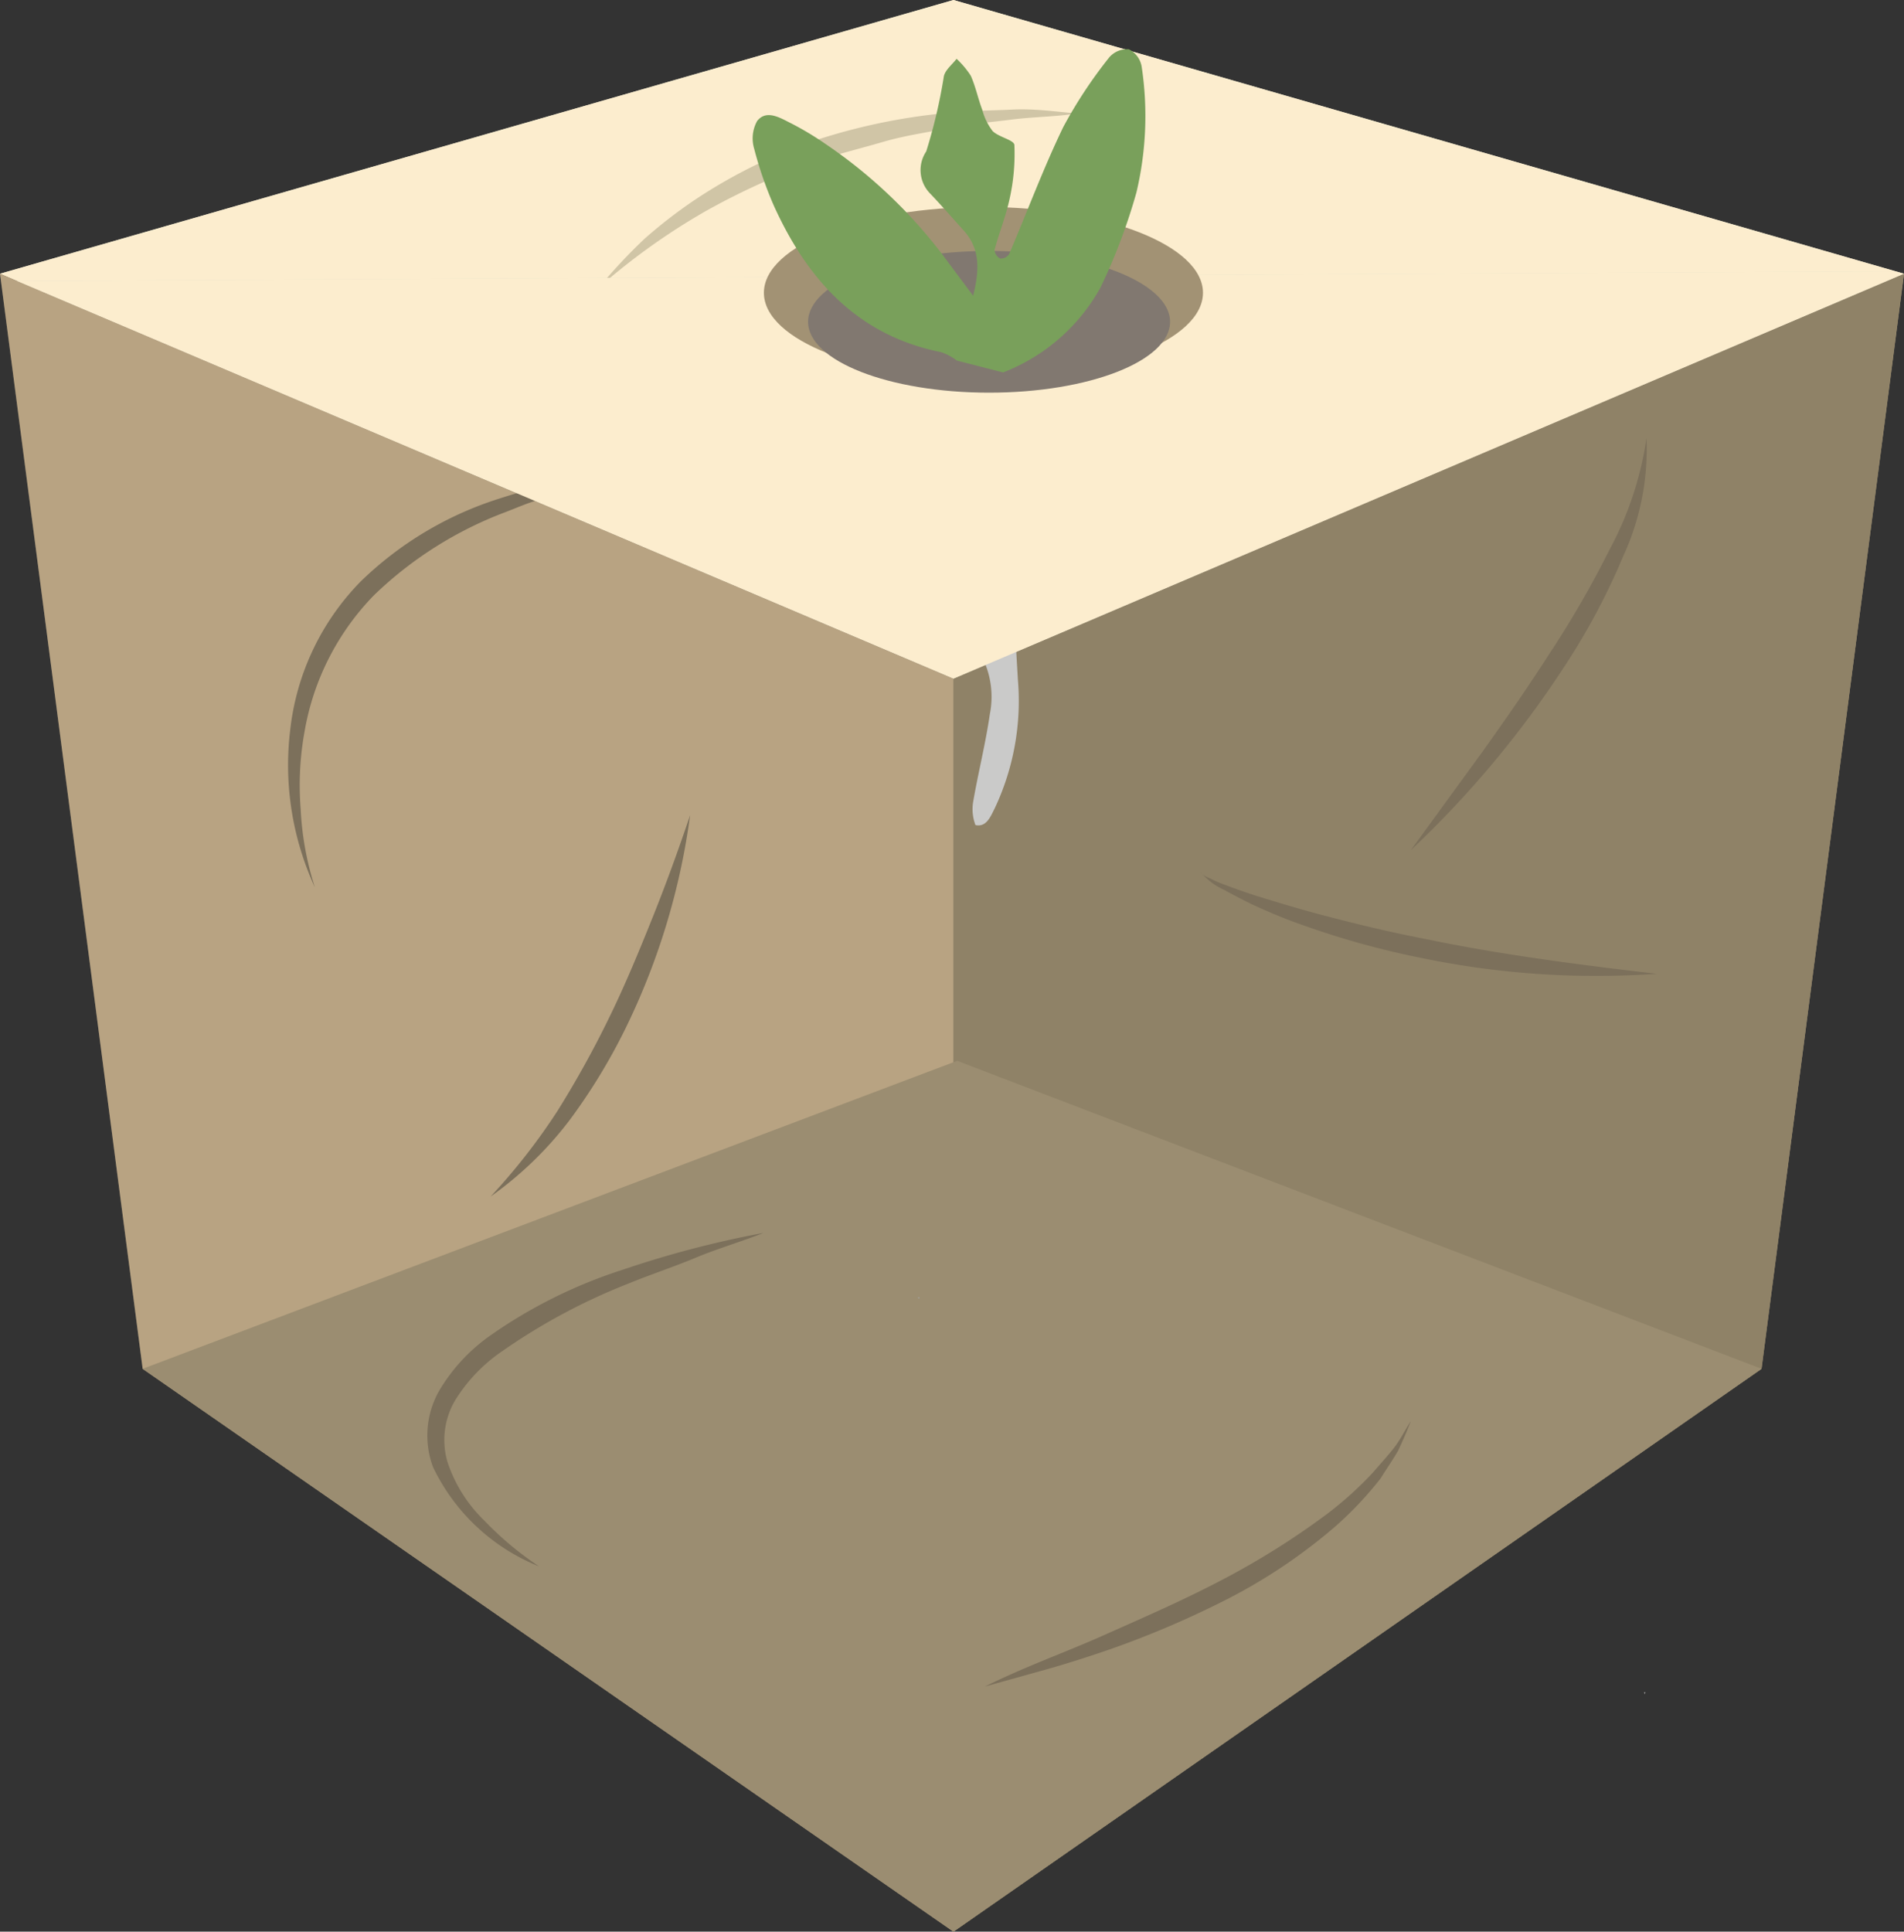 <?xml version="1.0" encoding="UTF-8"?>
<svg xmlns="http://www.w3.org/2000/svg" viewBox="0 0 97.83 99.22">
  <rect x="0" y="0" width="97.83" height="99.22" fill="#333333" stroke="none"/>
  <defs>
    <style>.cls-1{fill:#a5a5a5;}.cls-2{fill:#a29274;}.cls-3{fill:#e3e0c9;}.cls-4{fill:#fcedce;}.cls-5{fill:#bda885;}.cls-6{fill:#d0c5a6;}.cls-7{fill:#8f8267;}.cls-8{fill:#ab967a;opacity:0.25;}.cls-9{fill:#9b8d71;}.cls-10{fill:#7c705b;}.cls-11{fill:#cacac9;}.cls-12{fill:#817870;}.cls-13{fill:#79a05b;}</style>
  </defs>
  <g id="Слой_2" data-name="Слой 2">
    <g id="Слой_1-2" data-name="Слой 1">
      <polygon class="cls-1" points="84.5 87.02 84.55 86.93 84.47 86.92 84.5 87.02"></polygon>
      <polygon class="cls-2" points="48.99 34.86 97.83 14.06 90.51 70.31 48.99 99.22 48.99 34.86"></polygon>
      <polygon class="cls-3" points="48.99 0 97.83 14.06 48.99 34.86 0 14.06 48.99 0"></polygon>
      <polygon class="cls-4" points="48.99 0 0 14.06 0.86 14.43 97.38 13.93 48.99 0"></polygon>
      <polygon class="cls-5" points="7.33 70.31 0 14.06 48.99 34.86 48.99 99.22 7.33 70.31"></polygon>
      <path class="cls-6" d="M30.79,14.75a28.27,28.27,0,0,1,2.31-2.47,24.84,24.84,0,0,1,2.7-2.08,26.88,26.88,0,0,1,6.12-3,31.07,31.07,0,0,1,6.66-1.39c1.13-.14,2.26-.12,3.39-.18s2.25.1,3.37.2C54.22,6,53.1,6,52,6.14s-2.22.23-3.31.45-2.18.37-3.25.68-2.13.58-3.19.9a36.18,36.18,0,0,0-6,2.68A33.57,33.57,0,0,0,30.79,14.75Z"></path>
      <polygon class="cls-7" points="48.99 34.86 97.83 14.06 90.51 70.31 48.99 99.22 48.99 34.86"></polygon>
      <polygon class="cls-8" points="7.33 70.31 0 14.06 48.99 34.86 48.99 99.22 7.33 70.31"></polygon>
      <polygon class="cls-9" points="48.99 99.22 7.33 70.31 49.18 54.49 90.51 70.31 48.99 99.22"></polygon>
      <path class="cls-10" d="M16.18,45.58a15,15,0,0,1-1.26-8.16,12.92,12.92,0,0,1,3.61-7.55,18,18,0,0,1,7.19-4.28,30.29,30.29,0,0,1,8.15-1.45l-2,.42c-.67.15-1.33.34-2,.5s-1.31.38-2,.56-1.28.45-1.91.69a19.72,19.72,0,0,0-6.74,4.26,13.24,13.24,0,0,0-3.57,7,15.43,15.43,0,0,0-.2,4A15.43,15.43,0,0,0,16.18,45.58Z"></path>
      <path class="cls-10" d="M61.7,44.8c.13.21.41.28.62.39s.46.2.7.29c.47.18.94.34,1.42.5,1,.31,1.92.59,2.89.86,1.93.52,3.88,1,5.85,1.38,3.93.82,7.91,1.33,11.94,1.8A44.24,44.24,0,0,1,73,49.2a43.16,43.16,0,0,1-5.89-1.62c-1-.34-1.9-.72-2.83-1.15-.46-.23-.91-.46-1.36-.71A3.3,3.3,0,0,1,61.7,44.8Z"></path>
      <path class="cls-10" d="M35.46,41.87a35.67,35.67,0,0,1-3.24,10.79,30.36,30.36,0,0,1-2.94,4.86,18.54,18.54,0,0,1-4.07,3.94,31.86,31.86,0,0,0,3.43-4.39,51.78,51.78,0,0,0,2.68-4.84c.81-1.66,1.52-3.38,2.21-5.1S34.86,43.65,35.46,41.87Z"></path>
      <path class="cls-10" d="M50.61,86.63c2-1,4.07-1.73,6.07-2.62s4-1.76,5.94-2.77a40.14,40.14,0,0,0,5.52-3.44,18.39,18.39,0,0,0,2.41-2.17c.35-.41.72-.81,1.06-1.24s.58-.93.88-1.39q-.3.77-.66,1.53c-.28.48-.6.94-.9,1.42a18.3,18.3,0,0,1-2.3,2.44,28.14,28.14,0,0,1-5.55,3.74A49.07,49.07,0,0,1,57,84.73c-1.05.36-2.1.7-3.16,1Z"></path>
      <path class="cls-10" d="M27.7,80.46a10.27,10.27,0,0,1-5.45-5.1,4.64,4.64,0,0,1,.32-3.93,9.17,9.17,0,0,1,2.65-2.85A25.27,25.27,0,0,1,32,65.22a51.94,51.94,0,0,1,7.23-1.89c-1.16.46-2.35.8-3.5,1.28s-2.32.86-3.46,1.33a31.2,31.2,0,0,0-6.43,3.44,8.41,8.41,0,0,0-2.43,2.51A4,4,0,0,0,23,75.12a7.44,7.44,0,0,0,1.9,3A16.49,16.49,0,0,0,27.7,80.46Z"></path>
      <path class="cls-10" d="M72.49,43.67l3.64-5c1.2-1.68,2.37-3.36,3.48-5.09a50.75,50.75,0,0,0,3.06-5.29,17.36,17.36,0,0,0,1.93-5.79,13.15,13.15,0,0,1-1.21,6.1,34.43,34.43,0,0,1-2.94,5.53A51.71,51.71,0,0,1,72.49,43.67Z"></path>
      <polygon class="cls-1" points="47.2 66.72 47.25 66.64 47.17 66.63 47.2 66.72"></polygon>
      <path class="cls-11" d="M49.32,26l2.5.61.48,8.3a12.93,12.93,0,0,1-1.18,6.59c-.23.46-.44,1-1,.88A2.3,2.3,0,0,1,50,41.2c.26-1.51.64-3,.86-4.52a4.54,4.54,0,0,0-.74-3.5,5.25,5.25,0,0,1-.72-2.61C49.27,29,49.33,27.49,49.32,26Z"></path>
      <polygon class="cls-4" points="0.86 14.43 48.99 34.86 97.83 14.06 97.38 13.93 0.86 14.43"></polygon>
      <ellipse class="cls-2" cx="50.53" cy="15.04" rx="11.28" ry="4.41"></ellipse>
      <ellipse class="cls-12" cx="50.82" cy="16.53" rx="9.3" ry="3.64"></ellipse>
      <path class="cls-13" d="M49.16,18.52a2.84,2.84,0,0,0-.8-.43c-4.27-.85-6.87-3.7-8.61-7.55a19.63,19.63,0,0,1-1-2.9,1.85,1.85,0,0,1,.15-1.42c.45-.58,1.11-.21,1.64.06a15.6,15.6,0,0,1,1.84,1.09,25.51,25.51,0,0,1,6,5.65L50,15.19c.38-1.49.3-2.51-.53-3.4-.55-.61-1.09-1.23-1.65-1.82a1.72,1.72,0,0,1-.23-2.19,27.07,27.07,0,0,0,.91-3.88c.09-.33.43-.59.65-.88a4.56,4.56,0,0,1,.73.87c.25.56.37,1.17.59,1.75A3.11,3.11,0,0,0,51,6.73c.32.32,1.11.46,1.12.72a10.55,10.55,0,0,1-.24,2.74c-.19.9-.54,1.76-.78,2.65a.55.55,0,0,0,.29.44.5.5,0,0,0,.46-.23c.93-2.17,1.75-4.39,2.78-6.52A23.75,23.75,0,0,1,57,2.94a1.22,1.22,0,0,1,1-.41,1.22,1.22,0,0,1,.66.89,17,17,0,0,1-.27,6.47,30,30,0,0,1-1.85,4.89,9.73,9.73,0,0,1-5,4.35Z"></path>
    </g>
  </g>
</svg>
